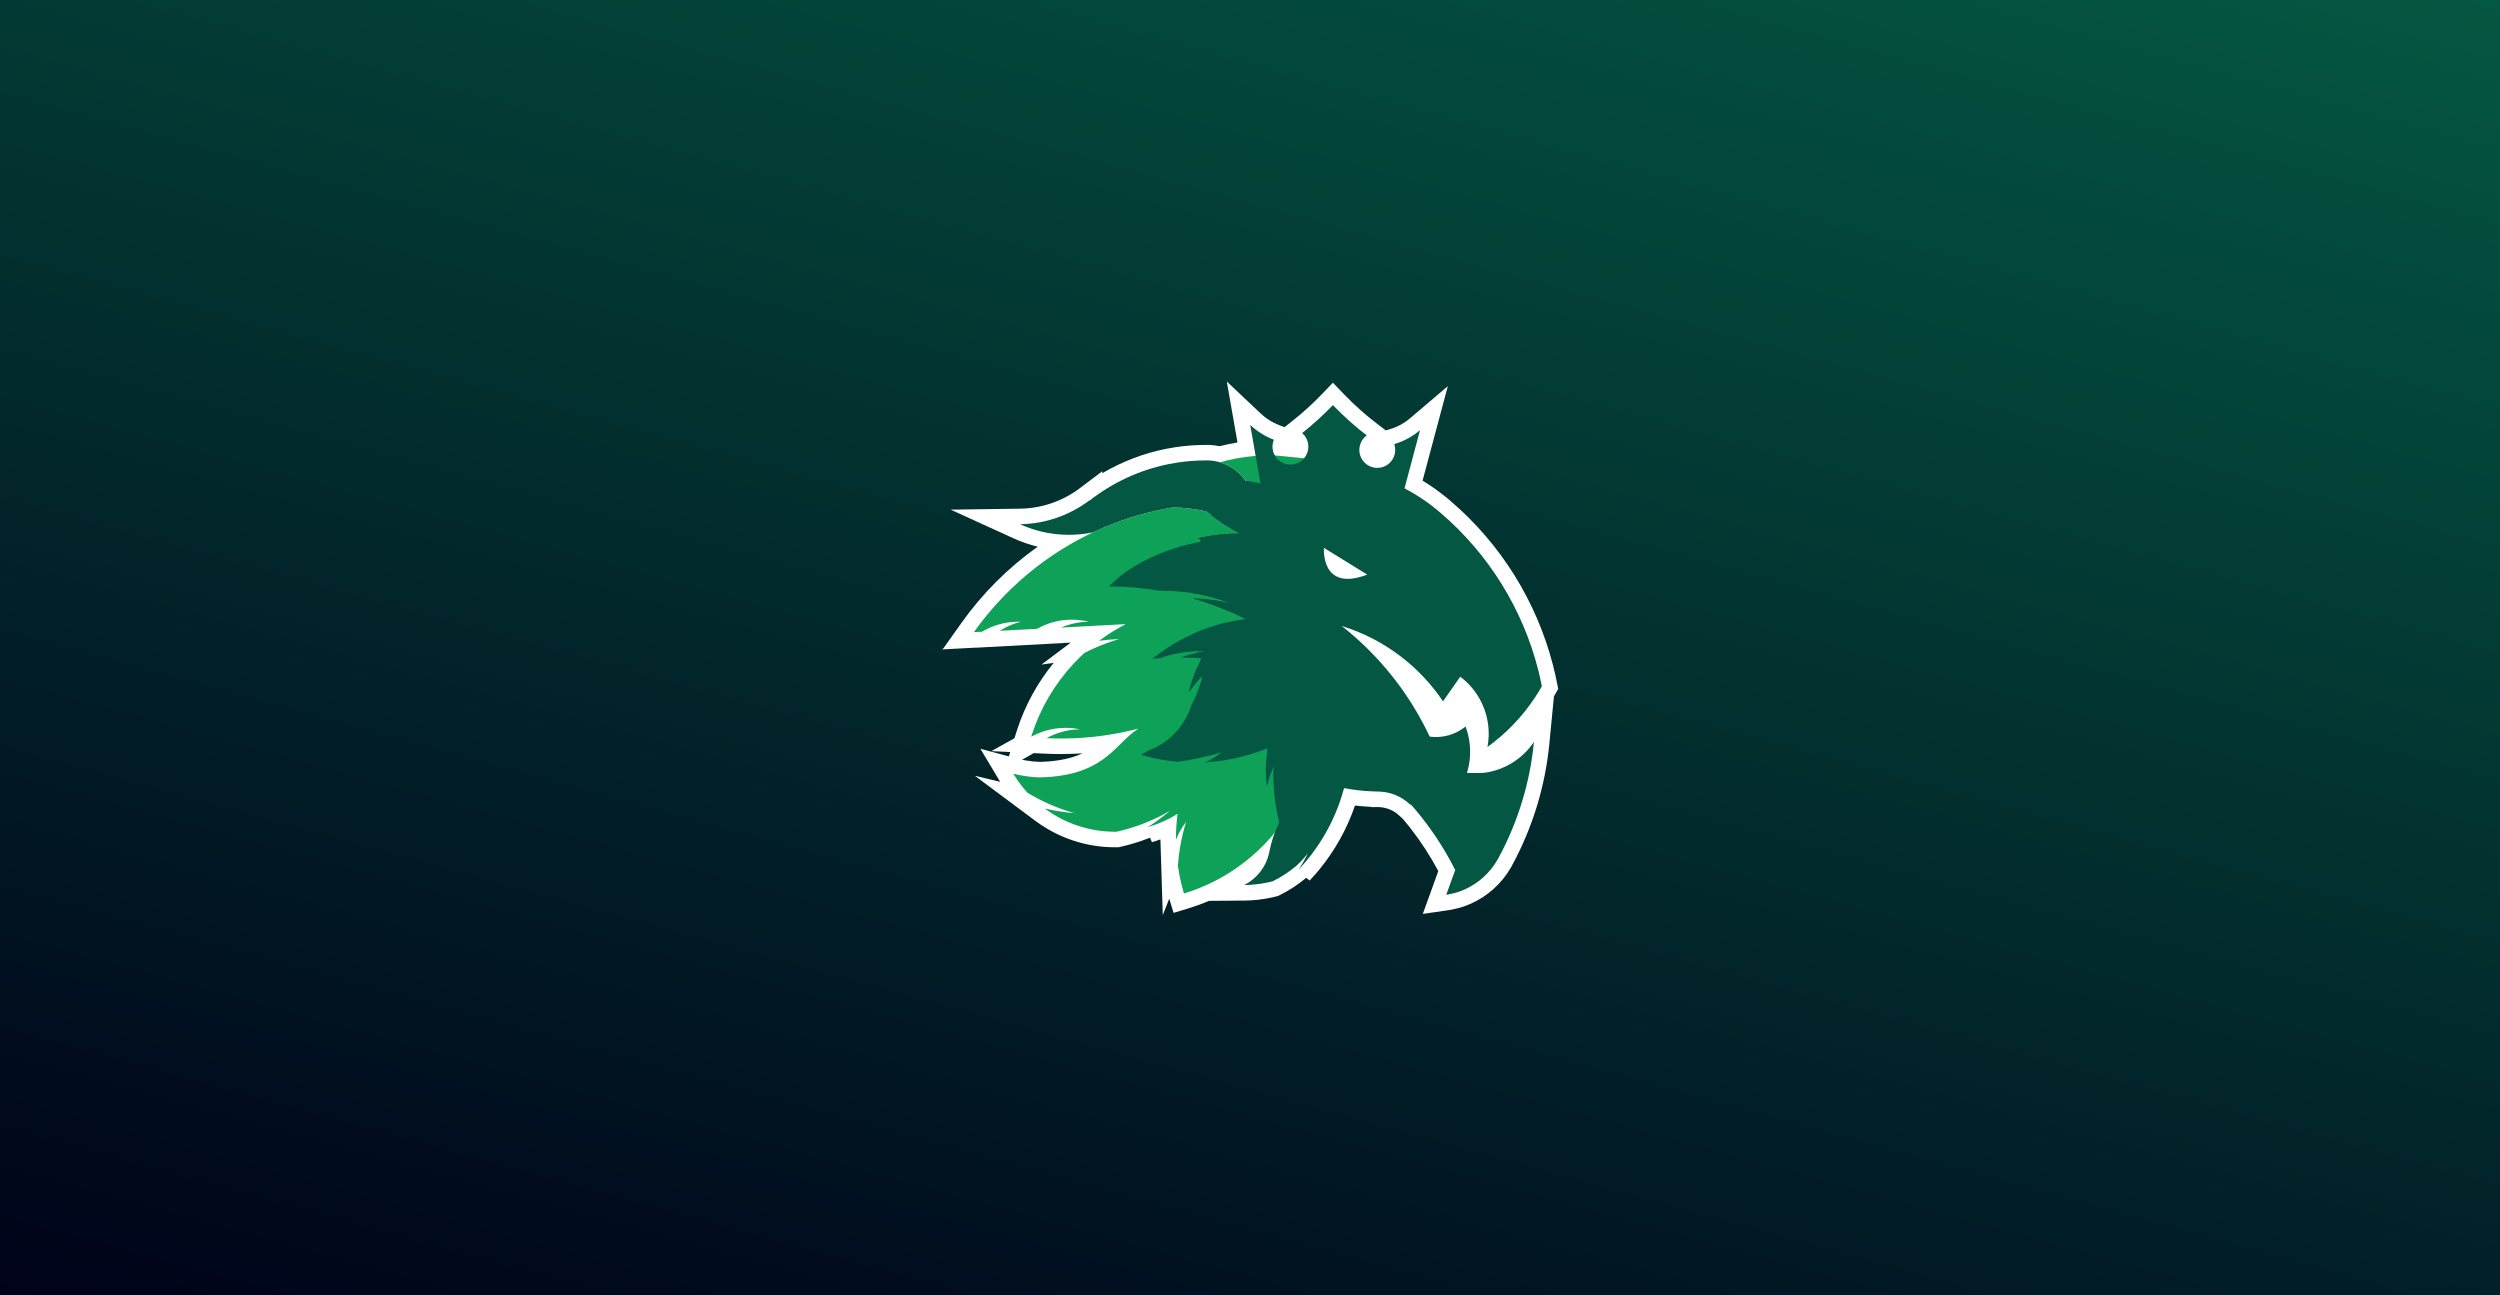 <svg width="1160" height="601" viewBox="0 0 1160 601" fill="none" xmlns="http://www.w3.org/2000/svg">
<rect x="0" y="0" width="1160" height="601" fill="#333333" stroke="none"/>
<rect width="1160" height="601" fill="url(#paint0_linear_415_131)"/>
<g clip-path="url(#clip0_415_131)">
<path d="M722.489 317.035C721.953 314.296 721.332 311.542 720.643 308.837C713.014 279.148 696.461 252.534 673.23 232.609C672.938 232.353 672.642 232.096 672.349 231.853L671.49 231.133C667.888 228.153 664.072 225.443 660.074 223.025L671.787 179.188L654.235 194.097C651.516 196.418 648.34 198.138 644.913 199.144L642.993 199.71L638.513 196.277C636.094 194.42 633.686 192.435 631.361 190.367C628.698 188.005 626.1 185.5 623.641 182.964L618.464 177.584L613.292 182.964C611.21 185.136 609.016 187.265 606.774 189.297C604.491 191.377 602.123 193.395 599.738 195.276L596.044 198.209L593.59 197.287C590.399 196.086 587.48 194.257 585.006 191.907L569.225 177L574.2 205.308C571.416 205.764 568.652 206.332 565.935 207.042C564.374 206.714 562.788 206.514 561.195 206.445H561.082H560.972C560.523 206.445 560.076 206.445 559.624 206.445H559.019C554.482 206.472 549.953 206.819 545.464 207.485C543.932 207.716 542.4 207.982 540.895 208.285C530.55 210.374 520.624 214.177 511.524 219.538L511.447 218.67L501.106 226.468C493.056 232.561 483.273 235.91 473.188 236.026L441.086 236.477L470.302 249.798C473.904 251.444 477.656 252.737 481.506 253.659C467.781 263.4 455.791 275.391 446.039 289.129L437.692 300.888L437 301.331L453.302 300.478L453.21 300.517L496.836 298.173L483.228 308.361L488.911 307.564C481.359 316.791 475.594 327.353 471.914 338.705C471.809 339.028 471.704 339.356 471.602 339.681L470.713 342.54L459.986 348.527L468.734 348.942L468.103 350.968L454.906 347.433L464.073 362.765L452.324 359.96L480.464 380.918C491.142 388.865 504.087 393.15 517.383 393.138C517.674 393.138 517.965 393.138 518.254 393.138H518.979L519.687 392.979C524.423 391.917 529.069 390.49 533.586 388.709L534.5 390.758C535.828 390.375 537.141 389.949 538.438 389.477C538.438 389.595 538.438 389.713 538.438 389.831L539.526 424.615L542.543 416.983L544.525 423.587L551.433 421.487C554.68 420.497 557.87 419.332 560.99 417.995L577.385 417.867C581.47 417.835 585.543 417.395 589.542 416.555C590.405 416.378 591.294 416.171 592.257 415.925L592.974 415.741L593.638 415.413C598.044 413.245 602.177 410.56 605.949 407.412L606.1 407.289L607.67 408.57C609.172 406.992 610.646 405.327 612.043 403.628C619.349 394.765 624.996 384.649 628.71 373.768C631.198 374.071 633.701 374.281 636.201 374.383L636.411 374.529L638.771 374.475H639.215C642.999 374.469 646.639 375.925 649.38 378.541L651.148 380.219C651.936 381.151 652.702 382.085 653.446 383.019C653.804 383.462 654.156 383.91 654.516 384.374C659.368 390.59 663.669 397.22 667.371 404.187L660.179 424.059L672.093 422.319C673.779 422.063 676.435 421.418 676.946 421.295L677.125 421.248L678.657 420.782L678.795 420.734C679.178 420.6 681.137 419.906 682.279 419.401C690.139 415.94 696.699 410.062 701.01 402.617L701.237 402.225L701.258 402.173L701.584 401.576C701.646 401.471 701.702 401.364 701.756 401.256C711.185 383.819 717.02 364.658 718.914 344.912L721.026 323.137C721.256 322.745 721.478 322.353 721.697 321.966L723.003 319.645L722.489 317.035ZM483.483 353.481C483.19 353.494 482.898 353.499 482.607 353.499C480.404 353.46 478.207 353.244 476.038 352.854C475.422 352.753 474.822 352.644 474.238 352.526L479.647 349.452L485.235 349.708C487.565 349.818 489.95 349.874 492.323 349.874C494.34 349.874 496.307 349.836 498.138 349.759C499.523 349.708 500.917 349.636 502.309 349.544C497.204 351.911 491.01 353.197 483.483 353.481Z" fill="white"/>
<path d="M603.794 325.108C611.753 305.018 612.106 282.7 604.784 262.367C602.556 260.041 600.201 257.839 597.73 255.773C593.287 254.828 588.924 253.536 584.682 251.91C577.027 248.978 569.82 244.981 563.274 240.038C562.084 239.144 560.919 238.214 559.777 237.264C554.734 236.191 549.606 235.566 544.453 235.396C541.72 235.846 539.014 236.37 536.334 236.969C511.242 242.627 488.16 255.034 469.567 272.857C463.047 279.099 457.132 285.945 451.9 293.306L455.645 293.119C460.734 290.078 466.549 288.477 472.473 288.487C472.861 288.487 473.239 288.487 473.63 288.51C470.185 289.361 466.903 290.772 463.912 292.686L478.582 291.917L481.185 291.769C482.015 291.297 482.868 290.859 483.739 290.465C485.575 289.628 487.485 288.965 489.445 288.484C492.023 287.851 494.669 287.531 497.324 287.531C499.975 287.528 502.616 287.848 505.19 288.484C501.619 288.502 498.076 289.108 494.701 290.278C493.904 290.552 493.117 290.859 492.351 291.195L496.22 290.987L510.383 290.232L515.235 289.975L522.338 289.599C521.207 290.178 520.093 290.782 518.995 291.413C517.941 292.009 516.904 292.629 515.884 293.275C513.864 294.549 511.901 295.9 509.994 297.328C513.082 296.898 516.19 296.633 519.306 296.534C515.403 297.652 511.583 299.044 507.874 300.699C506.279 301.406 504.704 302.163 503.15 302.971C502.422 303.64 501.701 304.316 500.991 305.021C499.985 306.002 499.007 307.006 498.047 308.041C489.293 317.464 482.709 328.7 478.761 340.955C478.664 341.247 478.567 341.547 478.478 341.839C478.697 341.716 478.922 341.595 479.149 341.48C485.808 337.984 493.458 336.877 500.83 338.342C500.816 338.368 500.8 338.394 500.782 338.419C495.452 338.517 490.227 339.924 485.565 342.518C487.801 342.622 490.05 342.675 492.313 342.676C494.17 342.676 496.019 342.643 497.86 342.566C500.826 342.457 503.766 342.251 506.679 341.949C507.765 341.844 508.848 341.718 509.928 341.585C511.389 341.406 512.837 341.203 514.27 340.973C517.789 340.425 521.264 339.748 524.695 338.944C525.821 338.681 526.943 338.403 528.061 338.111C528.013 338.183 527.959 338.255 527.908 338.324C525.252 340.012 522.982 342.19 520.609 344.529C519.664 345.456 518.704 346.409 517.697 347.372C515.128 349.814 512.255 352.283 508.567 354.412C502.863 357.742 495.212 360.258 483.734 360.691C480.717 360.806 477.76 360.435 474.871 359.974C473.53 359.758 472.202 359.492 470.897 359.172C470.657 359.118 470.417 359.059 470.182 358.998L470.657 359.792C471.844 361.704 473.147 363.541 474.56 365.292C475.241 366.146 475.955 366.984 476.703 367.808C483.486 371.939 490.8 375.122 498.442 377.268C493.833 376.923 489.258 376.211 484.761 375.139C494.199 382.155 505.64 385.936 517.388 385.922C517.644 385.922 517.879 385.922 518.124 385.922C524.69 384.448 531.063 382.217 537.118 379.274C539.064 378.331 540.966 377.319 542.824 376.236C541.802 377.109 540.747 377.968 539.682 378.798C537.385 380.581 535.002 382.251 532.531 383.808C537.414 382.406 542.078 380.325 546.387 377.627C545.892 381.45 545.643 385.3 545.643 389.155C545.643 389.306 545.643 389.455 545.643 389.603C546.813 386.651 548.403 383.883 550.363 381.388C548.285 388.027 547.003 394.892 546.545 401.836C547 405.022 547.633 408.181 548.44 411.296C548.721 412.403 549.03 413.5 549.354 414.593C554.375 413.064 559.248 411.082 563.912 408.671C577.935 401.419 589.762 390.527 598.159 377.13C601.556 371.724 604.351 365.961 606.493 359.943C604.313 352.426 601.134 345.237 597.043 338.57C599.674 334.285 601.933 329.781 603.794 325.108V325.108Z" fill="#0DA258"/>
<path d="M690.727 341.813C690.747 341.359 690.757 340.903 690.757 340.442C690.759 335.306 689.566 330.241 687.274 325.649C684.982 321.057 681.653 317.065 677.553 313.989L670.729 323.76L669.569 325.425C668.365 323.638 667.098 321.898 665.766 320.204C662.739 316.345 659.396 312.746 655.772 309.444C655.392 309.104 655.006 308.76 654.625 308.42C654.329 308.163 654.035 307.907 653.734 307.651C652.61 306.678 651.453 305.738 650.261 304.833C641.964 298.417 632.587 293.548 622.575 290.456C630.212 296.471 637.216 303.252 643.48 310.695C644.123 311.463 644.757 312.232 645.385 313.018C646.128 313.927 646.851 314.852 647.556 315.78C649 317.658 650.393 319.569 651.734 321.513C656.174 327.942 660.076 334.728 663.401 341.802C668.14 342.421 672.951 341.472 677.103 339.1C678.128 338.511 679.104 337.842 680.023 337.099C681.43 340.831 682.148 344.788 682.143 348.778C682.143 349.803 682.094 350.827 682.005 351.852C681.971 352.236 681.928 352.621 681.879 352.997C681.859 353.128 681.846 353.253 681.821 353.392C681.643 354.687 681.388 355.97 681.055 357.235C680.952 357.611 680.848 357.98 680.738 358.351C680.715 358.446 680.684 358.544 680.651 358.643C681.471 358.736 687.698 358.718 688.918 358.549C693.516 357.911 697.927 356.306 701.862 353.838C705.797 351.37 709.167 348.095 711.751 344.228C709.93 363.07 704.35 381.352 695.344 397.987C695.341 398.005 695.333 398.022 695.321 398.036C695.153 398.344 694.987 398.651 694.811 398.953C694.796 398.975 694.783 398.998 694.772 399.022C691.24 405.142 685.851 409.97 679.392 412.802C678.424 413.23 676.409 413.937 676.409 413.937L675.196 414.309C675.196 414.309 672.463 414.993 671.048 415.198L675.221 403.698L675.239 403.649L675.185 403.631C670.978 395.257 665.956 387.321 660.191 379.94C659.815 379.458 659.437 378.976 659.054 378.5C657.655 376.749 656.212 375.036 654.728 373.358L654.324 373.32C650.249 369.43 644.835 367.265 639.209 367.274C638.995 367.274 638.778 367.274 638.566 367.274L638.533 367.243C638.022 367.243 637.531 367.22 637.033 367.205C632.539 367.042 628.064 366.534 623.648 365.686C622.599 365.484 621.553 365.263 620.511 365.022C608.68 362.286 597.546 357.108 587.82 349.818C587.94 348.893 588.075 347.974 588.257 347.062C587.383 347.425 586.507 347.779 585.618 348.115C577.98 342.013 571.404 334.682 566.159 326.421C562.27 320.305 559.156 313.727 556.888 306.839C556.888 306.839 556.888 306.824 556.888 306.819C557.128 306.363 557.376 305.909 557.636 305.458C557.228 305.427 556.822 305.404 556.413 305.381C556.226 304.79 556.053 304.198 555.882 303.588C555.808 303.332 555.736 303.089 555.67 302.832C556.906 302.581 558.159 302.371 559.429 302.202C558.581 302.159 557.726 302.141 556.875 302.141C556.41 302.141 555.951 302.141 555.491 302.154C555.072 300.616 554.694 299.051 554.362 297.478C554.122 296.349 553.907 295.214 553.718 294.074L554.74 293.63C555.08 293.482 555.422 293.341 555.762 293.203C556.444 292.916 557.128 292.642 557.818 292.375C558.073 292.275 558.308 292.178 558.558 292.088C562.211 290.701 565.955 289.567 569.763 288.694C572.429 288.084 575.14 287.597 577.895 287.234C575.703 286.127 573.481 285.078 571.229 284.088C565.667 281.629 559.951 279.538 554.117 277.829C553.892 277.76 553.667 277.699 553.443 277.632C559.443 277.828 565.407 278.64 571.242 280.056L570.529 279.781C570.394 279.728 570.261 279.682 570.125 279.633C569.732 279.484 569.334 279.338 568.935 279.2C566.596 278.361 564.212 277.624 561.784 276.987C561.363 276.876 560.939 276.771 560.507 276.664C560.075 276.556 559.692 276.466 559.281 276.372L558.515 276.197C557.647 276.005 556.77 275.823 555.887 275.659C555.557 275.593 555.225 275.534 554.891 275.478C554.556 275.421 554.191 275.352 553.838 275.293L552.996 275.163C552.842 275.134 552.689 275.111 552.541 275.091C552.745 270.502 553.307 265.937 554.224 261.436C554.515 260.002 554.842 258.578 555.202 257.174C555.685 255.273 556.224 253.408 556.842 251.561C556.967 251.171 557.097 250.792 557.235 250.395C557.345 250.07 557.46 249.737 557.58 249.409C563.379 248.218 569.283 247.617 575.203 247.616C571.024 245.419 567.031 242.884 563.263 240.035C562.852 239.723 562.438 239.41 562.029 239.087C564.172 234.895 566.645 230.88 569.426 227.083C584.792 218.803 602.267 215.295 619.627 217.006C636.987 218.716 653.447 225.568 666.913 236.69C667.186 236.915 667.454 237.146 667.728 237.371C668.001 237.596 668.264 237.83 668.527 238.06C690.654 257.022 706.419 282.363 713.675 310.633C714.332 313.195 714.917 315.789 715.429 318.416C714.441 320.171 713.386 321.887 712.28 323.567C706.366 332.52 698.879 340.321 690.185 346.59C690.482 345.016 690.663 343.421 690.727 341.82V341.813Z" fill="#045742"/>
<path d="M581.877 235.665C581.883 240.401 580.359 245.012 577.535 248.807C577.381 249.015 577.223 249.22 577.06 249.422C575.006 252.005 572.398 254.09 569.43 255.523C566.463 256.956 563.211 257.699 559.917 257.697C558.333 257.695 556.754 257.523 555.207 257.184C552.379 256.564 549.703 255.386 547.333 253.718C550.461 252.822 553.636 252.103 556.845 251.564C556.97 251.174 557.1 250.795 557.238 250.398C556.681 250.206 556.119 250.024 555.56 249.85C556.232 249.696 556.906 249.547 557.583 249.412C563.382 248.221 569.286 247.62 575.205 247.618C571.026 245.422 567.033 242.886 563.265 240.038C562.854 239.726 562.44 239.413 562.032 239.09C561.266 238.493 560.511 237.884 559.769 237.264C554.726 236.19 549.598 235.565 544.445 235.396C541.712 235.845 539.005 236.37 536.325 236.969C530.168 238.353 524.109 240.15 518.192 242.349C514.422 243.748 510.729 245.303 507.112 247.014C503.447 247.771 499.714 248.152 495.972 248.151C494.022 248.15 492.074 248.047 490.136 247.841C484.306 247.226 478.614 245.668 473.279 243.23C484.888 243.082 496.147 239.223 505.419 232.214C505.419 232.268 505.419 232.325 505.419 232.378C516.207 223.878 528.837 218.04 542.289 215.337C543.678 215.057 545.083 214.811 546.503 214.6C550.663 213.979 554.861 213.657 559.067 213.634H559.623C560.045 213.634 560.464 213.634 560.885 213.634C566.54 213.885 571.88 216.317 575.791 220.422C579.702 224.527 581.882 229.987 581.877 235.665V235.665Z" fill="#045742"/>
<path d="M577.134 247.639C577.134 247.956 577.113 248.269 577.098 248.586C577.098 248.863 577.08 249.137 577.065 249.416C577.065 249.783 577.031 250.149 577.014 250.513C576.83 254.227 576.502 257.899 576.03 261.529C575.966 262.041 575.9 262.533 575.829 263.032C575.013 268.866 573.836 274.643 572.304 280.329C572.289 280.373 572.278 280.422 572.266 280.465C571.934 281.683 571.588 282.894 571.229 284.098C565.667 281.639 559.951 279.548 554.117 277.839C553.892 277.77 553.667 277.709 553.442 277.642C559.442 277.838 565.407 278.65 571.241 280.066L570.529 279.792C570.394 279.738 570.261 279.692 570.125 279.643C569.732 279.494 569.334 279.348 568.935 279.21C566.596 278.371 564.212 277.634 561.784 276.997C561.363 276.886 560.939 276.781 560.507 276.674C560.075 276.566 559.692 276.477 559.281 276.382L558.515 276.208C557.646 276.015 556.77 275.834 555.887 275.67C555.557 275.608 555.225 275.544 554.891 275.488C554.556 275.431 554.191 275.362 553.838 275.303L552.996 275.173C552.842 275.144 552.689 275.121 552.541 275.101C548.229 274.459 543.875 274.137 539.515 274.14C539.074 274.14 538.637 274.14 538.195 274.14C530.366 272.795 522.439 272.109 514.496 272.091C516.958 269.723 519.554 267.499 522.271 265.43C532.662 258.359 544.452 253.619 556.837 251.535C557.668 251.395 558.5 251.267 559.335 251.151C558.64 250.877 557.94 250.615 557.23 250.369C556.673 250.177 556.111 249.995 555.552 249.821C556.224 249.667 556.898 249.519 557.575 249.383C563.374 248.192 569.278 247.591 575.198 247.59H575.267C575.9 247.618 576.518 247.623 577.134 247.639Z" fill="#045742"/>
<path d="M631.551 351.891C629.675 352.283 627.821 352.777 625.999 353.372C624.013 370.155 617.243 386.009 606.501 399.031C605.212 400.598 603.868 402.118 602.468 403.591C603.846 401.594 605.085 399.505 606.177 397.337C606.397 396.909 606.609 396.476 606.815 396.038C605.199 398.054 603.437 399.948 601.544 401.705C601.517 401.732 601.488 401.756 601.457 401.777C598.097 404.598 594.41 407.001 590.475 408.934C589.688 409.137 588.894 409.324 588.092 409.488C584.553 410.235 580.948 410.625 577.332 410.653C580.237 409.18 582.78 407.079 584.777 404.501C586.775 401.924 588.177 398.933 588.884 395.746C588.955 395.403 589.027 395.057 589.08 394.706C589.08 394.706 589.08 394.706 589.08 394.686C590.009 390.134 591.515 385.721 593.563 381.554C591.751 374.427 590.837 367.1 590.842 359.746C590.842 358.426 590.871 357.12 590.929 355.816C589.638 358.765 588.612 361.824 587.864 364.956C587.157 359.933 587.143 354.836 587.821 349.808C587.941 348.884 588.076 347.964 588.258 347.052C587.384 347.416 586.508 347.769 585.619 348.105C577.137 351.345 568.203 353.239 559.139 353.718C561.908 352.534 564.501 350.974 566.845 349.081C562.62 350.324 558.318 351.373 553.937 352.227C551.463 352.713 548.962 353.132 546.436 353.482C545.036 353.356 543.644 353.197 542.26 353.005C537.907 352.403 533.606 351.472 529.393 350.221C530.544 349.628 531.669 348.998 532.769 348.33C537.521 346.571 541.805 343.738 545.29 340.05C548.775 336.363 551.366 331.921 552.864 327.067C554.515 323.968 555.864 320.715 556.892 317.356C557.06 316.813 557.219 316.269 557.367 315.719C557.553 315.042 557.727 314.353 557.878 313.669C556.71 314.866 555.594 316.116 554.545 317.42C554.463 317.512 554.391 317.604 554.312 317.699C553.35 318.894 552.439 320.136 551.579 321.424C551.853 320.115 552.169 318.821 552.54 317.55C552.976 316.013 553.48 314.509 554.039 313.039C554.853 310.912 555.801 308.84 556.879 306.834C556.879 306.834 556.879 306.819 556.879 306.814C557.119 306.358 557.367 305.904 557.627 305.454C557.219 305.423 556.813 305.4 556.404 305.377L556.187 305.361C555.617 305.323 555.048 305.295 554.471 305.269C553.651 305.226 552.826 305.192 552.001 305.164C550.581 305.121 549.158 305.097 547.723 305.097C548.947 304.645 550.193 304.238 551.459 303.875C552.835 303.476 554.236 303.134 555.661 302.851C556.897 302.6 558.15 302.39 559.42 302.221C558.572 302.177 557.717 302.159 556.866 302.159C556.401 302.159 555.942 302.159 555.482 302.172C553.904 302.216 552.345 302.324 550.806 302.495C546.525 302.962 542.315 303.939 538.265 305.405C537.06 305.482 535.861 305.575 534.669 305.684C538.678 302.468 542.96 299.612 547.467 297.148C549.5 296.042 551.582 295.017 553.712 294.074L554.734 293.631C555.073 293.482 555.416 293.341 555.755 293.203C556.437 292.916 557.122 292.642 557.811 292.376C558.067 292.276 558.302 292.178 558.552 292.089C562.208 290.701 565.954 289.567 569.764 288.694C569.424 289.719 569.067 290.738 568.694 291.751C568.023 293.616 567.31 295.463 566.554 297.292C567.945 298.378 569.244 299.578 570.438 300.878C572.544 300.636 574.661 300.515 576.78 300.514C586.318 300.509 595.692 302.999 603.978 307.737C612.264 312.475 619.175 319.299 624.029 327.534C624.645 328.558 625.22 329.621 625.766 330.697C629.102 337.297 631.07 344.507 631.551 351.891V351.891Z" fill="#045742"/>
<path d="M605.113 212.642L605.369 212.686C610.807 213.674 616.14 215.178 621.295 217.179C617.895 216.785 614.474 216.587 611.051 216.587C609.406 216.587 607.773 216.633 606.15 216.723C604.527 216.814 602.931 216.947 601.361 217.123C595.653 217.746 590.02 218.935 584.546 220.671L585.271 224.408L584.86 224.326L578.081 223.005L577.943 223.064C577.922 223.029 577.898 222.997 577.872 222.966H577.857V222.951C574.979 218.864 570.799 215.882 566.006 214.497C570.598 213.215 575.286 212.31 580.025 211.792C580.876 211.696 581.74 211.611 582.615 211.535H582.783C585.036 211.365 587.313 211.279 589.615 211.279C590.238 211.279 590.859 211.279 591.477 211.3L605.113 212.642Z" fill="#0DA258"/>
<path d="M658.883 199.603C655.396 202.572 651.328 204.774 646.94 206.069C647.235 206.931 647.384 207.837 647.382 208.749C647.382 210.963 646.505 213.086 644.944 214.652C643.383 216.218 641.266 217.097 639.059 217.097C636.851 217.097 634.734 216.218 633.173 214.652C631.612 213.086 630.735 210.963 630.735 208.749C630.736 208.072 630.822 207.398 630.99 206.743C631.459 204.84 632.581 203.163 634.16 202.008C631.562 200.024 629.042 197.945 626.6 195.773C623.791 193.283 621.081 190.684 618.471 187.978C616.257 190.281 613.97 192.502 611.608 194.638C609.211 196.824 606.742 198.925 604.201 200.94C605.663 202.207 606.639 203.945 606.96 205.856C607.041 206.316 607.081 206.783 607.08 207.25C607.076 209.198 606.394 211.083 605.15 212.58C603.907 214.076 602.181 215.09 600.271 215.444C598.361 215.799 596.388 215.472 594.693 214.521C592.998 213.57 591.688 212.055 590.989 210.237C590.623 209.284 590.436 208.271 590.438 207.25C590.439 206.146 590.656 205.053 591.076 204.032C586.996 202.495 583.262 200.156 580.094 197.154L583.187 214.756L586.586 234.082C595.758 235.914 605.088 236.834 614.44 236.828C626.578 236.838 638.666 235.288 650.411 232.217L650.204 232.158L654.738 215.197L658.883 199.603Z" fill="#045742"/>
<path d="M614.316 254.213C614.316 254.213 612.618 274.935 634.396 266.625L614.316 254.213Z" fill="white"/>
</g>
<defs>
<linearGradient id="paint0_linear_415_131" x1="1160" y1="1.90416e-05" x2="924.375" y2="855.573" gradientUnits="userSpaceOnUse">
<stop stop-color="#045742"/>
<stop offset="1" stop-color="#000219"/>
</linearGradient>
<clipPath id="clip0_415_131">
<rect width="286" height="247.602" fill="white" transform="translate(437 177)"/>
</clipPath>
</defs>
</svg>
